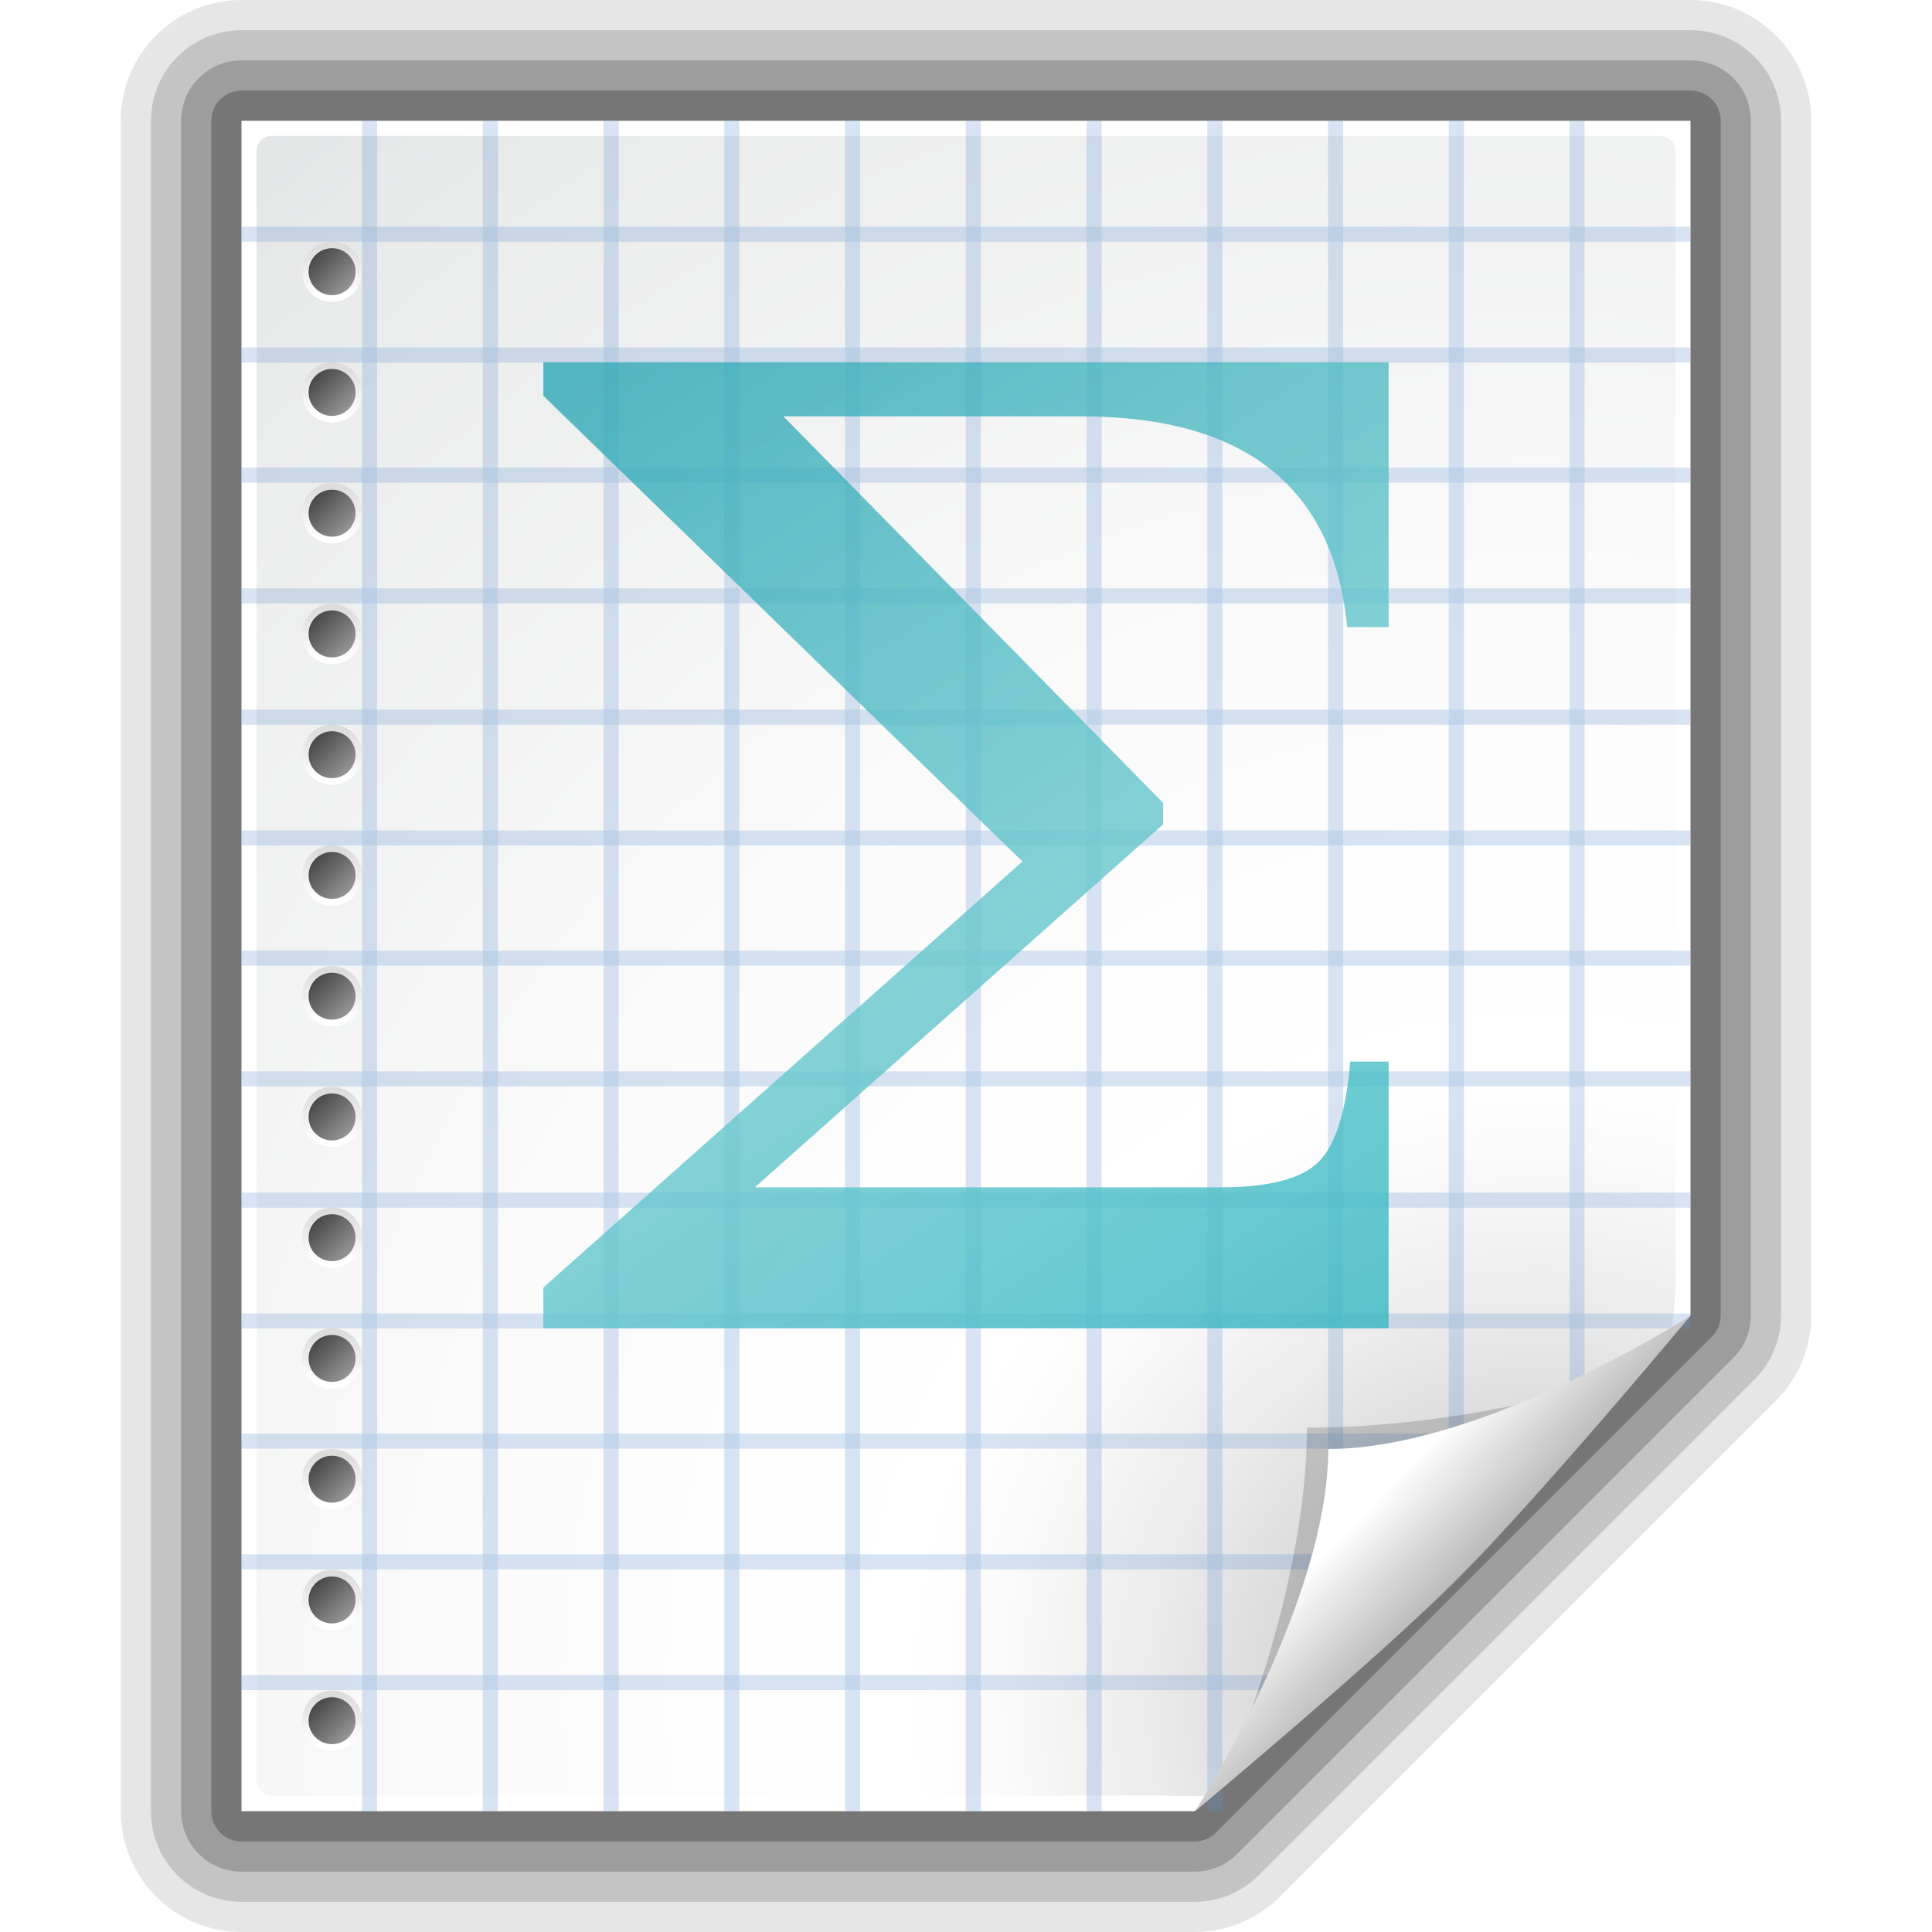 <?xml version="1.0" encoding="UTF-8" standalone="no"?>
<!-- Created with Inkscape (http://www.inkscape.org/) -->
<svg
   xmlns:dc="http://purl.org/dc/elements/1.1/"
   xmlns:cc="http://web.resource.org/cc/"
   xmlns:rdf="http://www.w3.org/1999/02/22-rdf-syntax-ns#"
   xmlns:svg="http://www.w3.org/2000/svg"
   xmlns="http://www.w3.org/2000/svg"
   xmlns:xlink="http://www.w3.org/1999/xlink"
   xmlns:sodipodi="http://sodipodi.sourceforge.net/DTD/sodipodi-0.dtd"
   xmlns:inkscape="http://www.inkscape.org/namespaces/inkscape"
   width="128"
   height="128"
   id="svg2606"
   sodipodi:version="0.32"
   inkscape:version="0.45.1"
   version="1.0"
   sodipodi:docname="application-vnd.oasis.opendocument.formula.svg"
   inkscape:output_extension="org.inkscape.output.svg.inkscape"
   sodipodi:docbase="/home/david/sandbox">
  <defs
     id="defs2608">
    <linearGradient
       id="linearGradient13118"
       gradientUnits="userSpaceOnUse"
       x1="-9.979"
       y1="4.369"
       x2="98.022"
       y2="87.369">
      <stop
         offset="0"
         style="stop-color:#199cac;stop-opacity:1;"
         id="stop13120" />
      <stop
         offset="0.588"
         style="stop-color:#66c7cd;stop-opacity:1;"
         id="stop13126" />
      <stop
         offset="1"
         style="stop-color:#2cb5c0;stop-opacity:1;"
         id="stop13128" />
    </linearGradient>
    <linearGradient
       inkscape:collect="always"
       xlink:href="#linearGradient13118"
       id="linearGradient13130"
       gradientUnits="userSpaceOnUse"
       x1="32.327"
       y1="-0.805"
       x2="91.616"
       y2="82.195"
       gradientTransform="matrix(1.077,0,0,1,8,4)" />
    <linearGradient
       y2="83.5"
       x2="56.839"
       y1="112"
       x1="56.839"
       gradientUnits="userSpaceOnUse"
       id="XMLID_42_">
      <stop
         id="stop80"
         style="stop-color:#555555"
         offset="0" />
      <stop
         id="stop82"
         style="stop-color:#6A6A6A"
         offset="0.309" />
      <stop
         id="stop84"
         style="stop-color:#808080"
         offset="0.731" />
      <stop
         id="stop86"
         style="stop-color:#888888"
         offset="1" />
    </linearGradient>
    <linearGradient
       y2="83.5"
       x2="43.449"
       y1="112"
       x1="43.449"
       gradientUnits="userSpaceOnUse"
       id="XMLID_41_">
      <stop
         id="stop69"
         style="stop-color:#555555"
         offset="0" />
      <stop
         id="stop71"
         style="stop-color:#6A6A6A"
         offset="0.309" />
      <stop
         id="stop73"
         style="stop-color:#808080"
         offset="0.731" />
      <stop
         id="stop75"
         style="stop-color:#888888"
         offset="1" />
    </linearGradient>
    <linearGradient
       y2="83.5"
       x2="29.982"
       y1="112"
       x1="29.982"
       gradientUnits="userSpaceOnUse"
       id="XMLID_40_">
      <stop
         id="stop58"
         style="stop-color:#555555"
         offset="0" />
      <stop
         id="stop60"
         style="stop-color:#6A6A6A"
         offset="0.309" />
      <stop
         id="stop62"
         style="stop-color:#808080"
         offset="0.731" />
      <stop
         id="stop64"
         style="stop-color:#888888"
         offset="1" />
    </linearGradient>
    <linearGradient
       gradientTransform="translate(-143,-64)"
       y2="172.9"
       x2="151.9"
       y1="175.101"
       x1="154.101"
       gradientUnits="userSpaceOnUse"
       id="XMLID_44_">
      <stop
         id="stop4118"
         style="stop-color:#BBBBBB"
         offset="0" />
      <stop
         id="stop101"
         style="stop-color:#616161"
         offset="1" />
    </linearGradient>
    <linearGradient
       gradientTransform="translate(-143,-64)"
       y2="172.444"
       x2="153"
       y1="175.557"
       x1="153"
       gradientUnits="userSpaceOnUse"
       id="XMLID_43_">
      <stop
         id="stop92"
         style="stop-color:#FFFFFF"
         offset="0" />
      <stop
         id="stop94"
         style="stop-color:#DDDDDD"
         offset="1" />
    </linearGradient>
    <linearGradient
       gradientTransform="translate(-143,-64)"
       y2="164.9"
       x2="151.9"
       y1="167.101"
       x1="154.101"
       gradientUnits="userSpaceOnUse"
       id="XMLID_46_">
      <stop
         id="stop115"
         style="stop-color:#BBBBBB"
         offset="0" />
      <stop
         id="stop117"
         style="stop-color:#616161"
         offset="1" />
    </linearGradient>
    <linearGradient
       gradientTransform="translate(-143,-64)"
       y2="164.444"
       x2="153"
       y1="167.557"
       x1="153"
       gradientUnits="userSpaceOnUse"
       id="XMLID_45_">
      <stop
         id="stop108"
         style="stop-color:#FFFFFF"
         offset="0" />
      <stop
         id="stop110"
         style="stop-color:#DDDDDD"
         offset="1" />
    </linearGradient>
    <linearGradient
       gradientTransform="translate(-143,-64)"
       y2="156.9"
       x2="151.9"
       y1="159.101"
       x1="154.101"
       gradientUnits="userSpaceOnUse"
       id="XMLID_48_">
      <stop
         id="stop131"
         style="stop-color:#BBBBBB"
         offset="0" />
      <stop
         id="stop133"
         style="stop-color:#616161"
         offset="1" />
    </linearGradient>
    <linearGradient
       gradientTransform="translate(-143,-64)"
       y2="156.444"
       x2="153"
       y1="159.557"
       x1="153"
       gradientUnits="userSpaceOnUse"
       id="XMLID_47_">
      <stop
         id="stop124"
         style="stop-color:#FFFFFF"
         offset="0" />
      <stop
         id="stop126"
         style="stop-color:#DDDDDD"
         offset="1" />
    </linearGradient>
    <linearGradient
       gradientTransform="translate(-143,-64)"
       y2="148.9"
       x2="151.9"
       y1="151.101"
       x1="154.101"
       gradientUnits="userSpaceOnUse"
       id="XMLID_50_">
      <stop
         id="stop147"
         style="stop-color:#BBBBBB"
         offset="0" />
      <stop
         id="stop149"
         style="stop-color:#616161"
         offset="1" />
    </linearGradient>
    <linearGradient
       gradientTransform="translate(-143,-64)"
       y2="148.444"
       x2="153"
       y1="151.557"
       x1="153"
       gradientUnits="userSpaceOnUse"
       id="XMLID_49_">
      <stop
         id="stop140"
         style="stop-color:#FFFFFF"
         offset="0" />
      <stop
         id="stop142"
         style="stop-color:#DDDDDD"
         offset="1" />
    </linearGradient>
    <linearGradient
       gradientTransform="translate(-143,-64)"
       y2="140.9"
       x2="151.9"
       y1="143.101"
       x1="154.101"
       gradientUnits="userSpaceOnUse"
       id="XMLID_52_">
      <stop
         id="stop163"
         style="stop-color:#BBBBBB"
         offset="0" />
      <stop
         id="stop165"
         style="stop-color:#616161"
         offset="1" />
    </linearGradient>
    <linearGradient
       gradientTransform="translate(-143,-64)"
       y2="140.444"
       x2="153"
       y1="143.557"
       x1="153"
       gradientUnits="userSpaceOnUse"
       id="XMLID_51_">
      <stop
         id="stop156"
         style="stop-color:#FFFFFF"
         offset="0" />
      <stop
         id="stop158"
         style="stop-color:#DDDDDD"
         offset="1" />
    </linearGradient>
    <linearGradient
       gradientTransform="translate(-143,-64)"
       y2="132.9"
       x2="151.9"
       y1="135.101"
       x1="154.101"
       gradientUnits="userSpaceOnUse"
       id="XMLID_54_">
      <stop
         id="stop179"
         style="stop-color:#BBBBBB"
         offset="0" />
      <stop
         id="stop181"
         style="stop-color:#616161"
         offset="1" />
    </linearGradient>
    <linearGradient
       gradientTransform="translate(-143,-64)"
       y2="132.444"
       x2="153"
       y1="135.557"
       x1="153"
       gradientUnits="userSpaceOnUse"
       id="XMLID_53_">
      <stop
         id="stop172"
         style="stop-color:#FFFFFF"
         offset="0" />
      <stop
         id="stop174"
         style="stop-color:#DDDDDD"
         offset="1" />
    </linearGradient>
    <linearGradient
       gradientTransform="translate(-143,-64)"
       y2="124.9"
       x2="151.9"
       y1="127.101"
       x1="154.101"
       gradientUnits="userSpaceOnUse"
       id="XMLID_56_">
      <stop
         id="stop195"
         style="stop-color:#BBBBBB"
         offset="0" />
      <stop
         id="stop197"
         style="stop-color:#616161"
         offset="1" />
    </linearGradient>
    <linearGradient
       gradientTransform="translate(-143,-64)"
       y2="124.444"
       x2="153"
       y1="127.557"
       x1="153"
       gradientUnits="userSpaceOnUse"
       id="XMLID_55_">
      <stop
         id="stop188"
         style="stop-color:#FFFFFF"
         offset="0" />
      <stop
         id="stop190"
         style="stop-color:#DDDDDD"
         offset="1" />
    </linearGradient>
    <linearGradient
       gradientTransform="translate(-143,-64)"
       y2="116.9"
       x2="151.9"
       y1="119.101"
       x1="154.101"
       gradientUnits="userSpaceOnUse"
       id="XMLID_58_">
      <stop
         id="stop211"
         style="stop-color:#BBBBBB"
         offset="0" />
      <stop
         id="stop213"
         style="stop-color:#616161"
         offset="1" />
    </linearGradient>
    <linearGradient
       gradientTransform="translate(-143,-64)"
       y2="116.444"
       x2="153"
       y1="119.557"
       x1="153"
       gradientUnits="userSpaceOnUse"
       id="XMLID_57_">
      <stop
         id="stop204"
         style="stop-color:#FFFFFF"
         offset="0" />
      <stop
         id="stop206"
         style="stop-color:#DDDDDD"
         offset="1" />
    </linearGradient>
    <linearGradient
       gradientTransform="translate(-143,-64)"
       y2="108.9"
       x2="151.9"
       y1="111.101"
       x1="154.101"
       gradientUnits="userSpaceOnUse"
       id="XMLID_60_">
      <stop
         id="stop227"
         style="stop-color:#BBBBBB"
         offset="0" />
      <stop
         id="stop229"
         style="stop-color:#616161"
         offset="1" />
    </linearGradient>
    <linearGradient
       gradientTransform="translate(-143,-64)"
       y2="108.444"
       x2="153"
       y1="111.557"
       x1="153"
       gradientUnits="userSpaceOnUse"
       id="XMLID_59_">
      <stop
         id="stop220"
         style="stop-color:#FFFFFF"
         offset="0" />
      <stop
         id="stop222"
         style="stop-color:#DDDDDD"
         offset="1" />
    </linearGradient>
    <linearGradient
       gradientTransform="translate(-143,-64)"
       y2="100.9"
       x2="151.9"
       y1="103.101"
       x1="154.101"
       gradientUnits="userSpaceOnUse"
       id="XMLID_62_">
      <stop
         id="stop243"
         style="stop-color:#BBBBBB"
         offset="0" />
      <stop
         id="stop245"
         style="stop-color:#616161"
         offset="1" />
    </linearGradient>
    <linearGradient
       gradientTransform="translate(-143,-64)"
       y2="100.444"
       x2="153"
       y1="103.557"
       x1="153"
       gradientUnits="userSpaceOnUse"
       id="XMLID_61_">
      <stop
         id="stop236"
         style="stop-color:#FFFFFF"
         offset="0" />
      <stop
         id="stop238"
         style="stop-color:#DDDDDD"
         offset="1" />
    </linearGradient>
    <linearGradient
       gradientTransform="translate(-143,-64)"
       y2="92.9"
       x2="151.9"
       y1="95.101"
       x1="154.101"
       gradientUnits="userSpaceOnUse"
       id="XMLID_64_">
      <stop
         id="stop259"
         style="stop-color:#BBBBBB"
         offset="0" />
      <stop
         id="stop261"
         style="stop-color:#616161"
         offset="1" />
    </linearGradient>
    <linearGradient
       gradientTransform="translate(-143,-64)"
       y2="92.444"
       x2="153"
       y1="95.557"
       x1="153"
       gradientUnits="userSpaceOnUse"
       id="XMLID_63_">
      <stop
         id="stop252"
         style="stop-color:#FFFFFF"
         offset="0" />
      <stop
         id="stop254"
         style="stop-color:#DDDDDD"
         offset="1" />
    </linearGradient>
    <linearGradient
       gradientTransform="translate(-143,-64)"
       y2="84.9"
       x2="151.9"
       y1="87.101"
       x1="154.101"
       gradientUnits="userSpaceOnUse"
       id="XMLID_66_">
      <stop
         id="stop275"
         style="stop-color:#BBBBBB"
         offset="0" />
      <stop
         id="stop277"
         style="stop-color:#616161"
         offset="1" />
    </linearGradient>
    <linearGradient
       gradientTransform="translate(-143,-64)"
       y2="84.444"
       x2="153"
       y1="87.557"
       x1="153"
       gradientUnits="userSpaceOnUse"
       id="XMLID_65_">
      <stop
         id="stop268"
         style="stop-color:#FFFFFF"
         offset="0" />
      <stop
         id="stop270"
         style="stop-color:#DDDDDD"
         offset="1" />
    </linearGradient>
    <linearGradient
       gradientTransform="translate(-143,-64)"
       y2="76.9"
       x2="151.9"
       y1="79.101"
       x1="154.101"
       gradientUnits="userSpaceOnUse"
       id="XMLID_68_">
      <stop
         id="stop291"
         style="stop-color:#959595;stop-opacity:1;"
         offset="0" />
      <stop
         id="stop293"
         style="stop-color:#484848;stop-opacity:1;"
         offset="1" />
    </linearGradient>
    <linearGradient
       gradientTransform="translate(-143,-64)"
       y2="76.444"
       x2="153"
       y1="79.557"
       x1="153"
       gradientUnits="userSpaceOnUse"
       id="XMLID_67_">
      <stop
         id="stop284"
         style="stop-color:#FFFFFF"
         offset="0" />
      <stop
         id="stop286"
         style="stop-color:#DDDDDD"
         offset="1" />
    </linearGradient>
    <linearGradient
       id="linearGradient10207">
      <stop
         style="stop-color:#a2a2a2;stop-opacity:1;"
         offset="0"
         id="stop10209" />
      <stop
         style="stop-color:#ffffff;stop-opacity:1;"
         offset="1"
         id="stop10211" />
    </linearGradient>
    <linearGradient
       id="XMLID_12_"
       gradientUnits="userSpaceOnUse"
       x1="96"
       y1="104"
       x2="88"
       y2="96">
      <stop
         offset="0"
         style="stop-color:#888A85"
         id="stop83" />
      <stop
         offset="0.007"
         style="stop-color:#8C8E89"
         id="stop85" />
      <stop
         offset="0.067"
         style="stop-color:#ABACA9"
         id="stop87" />
      <stop
         offset="0.135"
         style="stop-color:#C5C6C4"
         id="stop89" />
      <stop
         offset="0.265"
         style="stop-color:#DBDBDA"
         id="stop91" />
      <stop
         offset="0.376"
         style="stop-color:#EBEBEB"
         id="stop93" />
      <stop
         offset="0.487"
         style="stop-color:#F7F7F6"
         id="stop95" />
      <stop
         offset="0.632"
         style="stop-color:#FDFDFD"
         id="stop97" />
      <stop
         offset="1"
         style="stop-color:#FFFFFF"
         id="stop99" />
    </linearGradient>
    <radialGradient
       id="XMLID_8_"
       cx="102"
       cy="112.305"
       r="139.559"
       gradientUnits="userSpaceOnUse">
      <stop
         offset="0"
         style="stop-color:#b7b8b9;stop-opacity:1;"
         id="stop41" />
      <stop
         offset="0.189"
         style="stop-color:#ECECEC"
         id="stop47" />
      <stop
         offset="0.257"
         style="stop-color:#FAFAFA"
         id="stop49" />
      <stop
         offset="0.301"
         style="stop-color:#FFFFFF"
         id="stop51" />
      <stop
         offset="0.531"
         style="stop-color:#FAFAFA"
         id="stop53" />
      <stop
         offset="0.845"
         style="stop-color:#EBECEC"
         id="stop55" />
      <stop
         offset="1"
         style="stop-color:#E1E2E3"
         id="stop57" />
    </radialGradient>
    <filter
       inkscape:collect="always"
       x="-0.192"
       width="1.384"
       y="-0.192"
       height="1.384"
       id="filter6697">
      <feGaussianBlur
         inkscape:collect="always"
         stdDeviation="1.945"
         id="feGaussianBlur6699" />
    </filter>
    <clipPath
       clipPathUnits="userSpaceOnUse"
       id="clipPath7084">
      <path
         style="fill:#000000;fill-opacity:1;fill-rule:evenodd;stroke:none;stroke-width:1px;stroke-linecap:butt;stroke-linejoin:miter;stroke-opacity:1"
         d="M 72,88 L 40,120 L 32,120 L 32,80 L 72,80 L 72,88 z"
         id="path7086" />
    </clipPath>
    <radialGradient
       inkscape:collect="always"
       xlink:href="#XMLID_8_"
       id="radialGradient9437"
       gradientUnits="userSpaceOnUse"
       gradientTransform="matrix(1,0,0,1,2e-6,3.0160848e-3)"
       cx="102"
       cy="112.305"
       r="139.559" />
    <linearGradient
       inkscape:collect="always"
       xlink:href="#linearGradient10207"
       id="linearGradient10213"
       x1="98.617"
       y1="106.414"
       x2="91.229"
       y2="99.255"
       gradientUnits="userSpaceOnUse" />
    <filter
       inkscape:collect="always"
       id="filter2770">
      <feGaussianBlur
         inkscape:collect="always"
         stdDeviation="2.079"
         id="feGaussianBlur2772" />
    </filter>
    <linearGradient
       inkscape:collect="always"
       xlink:href="#XMLID_43_"
       id="linearGradient4357"
       gradientUnits="userSpaceOnUse"
       gradientTransform="translate(-143,-64)"
       x1="153"
       y1="175.557"
       x2="153"
       y2="172.444" />
    <linearGradient
       inkscape:collect="always"
       xlink:href="#XMLID_68_"
       id="linearGradient4359"
       gradientUnits="userSpaceOnUse"
       gradientTransform="translate(-143,-64)"
       x1="154.101"
       y1="175.101"
       x2="151.9"
       y2="172.9" />
    <linearGradient
       inkscape:collect="always"
       xlink:href="#XMLID_45_"
       id="linearGradient4361"
       gradientUnits="userSpaceOnUse"
       gradientTransform="translate(-143,-64)"
       x1="153"
       y1="167.557"
       x2="153"
       y2="164.444" />
    <linearGradient
       inkscape:collect="always"
       xlink:href="#XMLID_68_"
       id="linearGradient4363"
       gradientUnits="userSpaceOnUse"
       gradientTransform="translate(-143,-64)"
       x1="154.101"
       y1="167.101"
       x2="151.9"
       y2="164.9" />
    <linearGradient
       inkscape:collect="always"
       xlink:href="#XMLID_47_"
       id="linearGradient4365"
       gradientUnits="userSpaceOnUse"
       gradientTransform="translate(-143,-64)"
       x1="153"
       y1="159.557"
       x2="153"
       y2="156.444" />
    <linearGradient
       inkscape:collect="always"
       xlink:href="#XMLID_68_"
       id="linearGradient4367"
       gradientUnits="userSpaceOnUse"
       gradientTransform="translate(-143,-64)"
       x1="154.101"
       y1="159.101"
       x2="151.9"
       y2="156.9" />
    <linearGradient
       inkscape:collect="always"
       xlink:href="#XMLID_49_"
       id="linearGradient4369"
       gradientUnits="userSpaceOnUse"
       gradientTransform="translate(-143,-64)"
       x1="153"
       y1="151.557"
       x2="153"
       y2="148.444" />
    <linearGradient
       inkscape:collect="always"
       xlink:href="#XMLID_68_"
       id="linearGradient4371"
       gradientUnits="userSpaceOnUse"
       gradientTransform="translate(-143,-64)"
       x1="154.101"
       y1="151.101"
       x2="151.9"
       y2="148.9" />
    <linearGradient
       inkscape:collect="always"
       xlink:href="#XMLID_51_"
       id="linearGradient4373"
       gradientUnits="userSpaceOnUse"
       gradientTransform="translate(-143,-64)"
       x1="153"
       y1="143.557"
       x2="153"
       y2="140.444" />
    <linearGradient
       inkscape:collect="always"
       xlink:href="#XMLID_68_"
       id="linearGradient4375"
       gradientUnits="userSpaceOnUse"
       gradientTransform="translate(-143,-64)"
       x1="154.101"
       y1="143.101"
       x2="151.9"
       y2="140.9" />
    <linearGradient
       inkscape:collect="always"
       xlink:href="#XMLID_53_"
       id="linearGradient4377"
       gradientUnits="userSpaceOnUse"
       gradientTransform="translate(-143,-64)"
       x1="153"
       y1="135.557"
       x2="153"
       y2="132.444" />
    <linearGradient
       inkscape:collect="always"
       xlink:href="#XMLID_68_"
       id="linearGradient4379"
       gradientUnits="userSpaceOnUse"
       gradientTransform="translate(-143,-64)"
       x1="154.101"
       y1="135.101"
       x2="151.9"
       y2="132.9" />
    <linearGradient
       inkscape:collect="always"
       xlink:href="#XMLID_55_"
       id="linearGradient4381"
       gradientUnits="userSpaceOnUse"
       gradientTransform="translate(-143,-64)"
       x1="153"
       y1="127.557"
       x2="153"
       y2="124.444" />
    <linearGradient
       inkscape:collect="always"
       xlink:href="#XMLID_68_"
       id="linearGradient4383"
       gradientUnits="userSpaceOnUse"
       gradientTransform="translate(-143,-64)"
       x1="154.101"
       y1="127.101"
       x2="151.9"
       y2="124.9" />
    <linearGradient
       inkscape:collect="always"
       xlink:href="#XMLID_57_"
       id="linearGradient4385"
       gradientUnits="userSpaceOnUse"
       gradientTransform="translate(-143,-64)"
       x1="153"
       y1="119.557"
       x2="153"
       y2="116.444" />
    <linearGradient
       inkscape:collect="always"
       xlink:href="#XMLID_68_"
       id="linearGradient4387"
       gradientUnits="userSpaceOnUse"
       gradientTransform="translate(-143,-64)"
       x1="154.101"
       y1="119.101"
       x2="151.9"
       y2="116.9" />
    <linearGradient
       inkscape:collect="always"
       xlink:href="#XMLID_59_"
       id="linearGradient4389"
       gradientUnits="userSpaceOnUse"
       gradientTransform="translate(-143,-64)"
       x1="153"
       y1="111.557"
       x2="153"
       y2="108.444" />
    <linearGradient
       inkscape:collect="always"
       xlink:href="#XMLID_68_"
       id="linearGradient4391"
       gradientUnits="userSpaceOnUse"
       gradientTransform="translate(-143,-64)"
       x1="154.101"
       y1="111.101"
       x2="151.9"
       y2="108.9" />
    <linearGradient
       inkscape:collect="always"
       xlink:href="#XMLID_61_"
       id="linearGradient4393"
       gradientUnits="userSpaceOnUse"
       gradientTransform="translate(-143,-64)"
       x1="153"
       y1="103.557"
       x2="153"
       y2="100.444" />
    <linearGradient
       inkscape:collect="always"
       xlink:href="#XMLID_68_"
       id="linearGradient4395"
       gradientUnits="userSpaceOnUse"
       gradientTransform="translate(-143,-64)"
       x1="154.101"
       y1="103.101"
       x2="151.9"
       y2="100.9" />
    <linearGradient
       inkscape:collect="always"
       xlink:href="#XMLID_63_"
       id="linearGradient4397"
       gradientUnits="userSpaceOnUse"
       gradientTransform="translate(-143,-64)"
       x1="153"
       y1="95.557"
       x2="153"
       y2="92.444" />
    <linearGradient
       inkscape:collect="always"
       xlink:href="#XMLID_68_"
       id="linearGradient4399"
       gradientUnits="userSpaceOnUse"
       gradientTransform="translate(-143,-64)"
       x1="154.101"
       y1="95.101"
       x2="151.9"
       y2="92.9" />
    <linearGradient
       inkscape:collect="always"
       xlink:href="#XMLID_65_"
       id="linearGradient4401"
       gradientUnits="userSpaceOnUse"
       gradientTransform="translate(-143,-64)"
       x1="153"
       y1="87.557"
       x2="153"
       y2="84.444" />
    <linearGradient
       inkscape:collect="always"
       xlink:href="#XMLID_68_"
       id="linearGradient4403"
       gradientUnits="userSpaceOnUse"
       gradientTransform="translate(-143,-64)"
       x1="154.101"
       y1="87.101"
       x2="151.9"
       y2="84.9" />
    <linearGradient
       inkscape:collect="always"
       xlink:href="#XMLID_67_"
       id="linearGradient4405"
       gradientUnits="userSpaceOnUse"
       gradientTransform="translate(-143,-64)"
       x1="153"
       y1="79.557"
       x2="153"
       y2="76.444" />
    <linearGradient
       inkscape:collect="always"
       xlink:href="#XMLID_68_"
       id="linearGradient4407"
       gradientUnits="userSpaceOnUse"
       gradientTransform="translate(-143,-64)"
       x1="154.101"
       y1="79.101"
       x2="151.9"
       y2="76.9" />
    <linearGradient
       inkscape:collect="always"
       xlink:href="#XMLID_67_"
       id="linearGradient12758"
       gradientUnits="userSpaceOnUse"
       gradientTransform="translate(-143,-64)"
       x1="153"
       y1="79.557"
       x2="153"
       y2="76.444" />
    <linearGradient
       inkscape:collect="always"
       xlink:href="#XMLID_68_"
       id="linearGradient12760"
       gradientUnits="userSpaceOnUse"
       gradientTransform="translate(-143,-64)"
       x1="154.101"
       y1="79.101"
       x2="151.9"
       y2="76.9" />
    <linearGradient
       inkscape:collect="always"
       xlink:href="#linearGradient13057"
       id="linearGradient13140"
       x1="52.082"
       y1="110.152"
       x2="21.988"
       y2="78.965"
       gradientUnits="userSpaceOnUse" />
  </defs>
  <sodipodi:namedview
     id="base"
     pagecolor="#ffffff"
     bordercolor="#666666"
     borderopacity="1.0"
     inkscape:pageopacity="0.0"
     inkscape:pageshadow="2"
     inkscape:zoom="2.8284271"
     inkscape:cx="61.518291"
     inkscape:cy="65.760931"
     inkscape:document-units="px"
     inkscape:current-layer="layer1"
     width="128px"
     height="128px"
     gridspacingx="4px"
     gridspacingy="4px"
     gridempspacing="2"
     showgrid="false"
     inkscape:grid-points="true"
     showguides="true"
     inkscape:guide-bbox="true"
     inkscape:window-width="1024"
     inkscape:window-height="697"
     inkscape:window-x="0"
     inkscape:window-y="0" />
  <g
     inkscape:label="Livello 1"
     inkscape:groupmode="layer"
     id="layer1">
    <g
       id="g2751">
      <path
         sodipodi:nodetypes="cccccc"
         id="path3176"
         d="M 16,8 L 16,120 C 16,120 79.146,120 79.146,120 L 112,87.146 L 112,8 L 16,8 z "
         style="opacity:0.1;fill:none;fill-opacity:1;stroke:#000000;stroke-width:16;stroke-linejoin:round;stroke-miterlimit:4;stroke-dasharray:none;stroke-opacity:1" />
      <path
         style="opacity:0.15;fill:none;fill-opacity:1;stroke:#000000;stroke-width:12;stroke-linejoin:round;stroke-miterlimit:4;stroke-dasharray:none;stroke-opacity:1"
         d="M 16,8 L 16,120 C 16,120 79.146,120 79.146,120 L 112,87.146 L 112,8 L 16,8 z "
         id="path3174"
         sodipodi:nodetypes="cccccc" />
      <path
         sodipodi:nodetypes="cccccc"
         id="path3172"
         d="M 16,8 L 16,120 C 16,120 79.146,120 79.146,120 L 112,87.146 L 112,8 L 16,8 z "
         style="opacity:0.2;fill:none;fill-opacity:1;stroke:#000000;stroke-width:8;stroke-linejoin:round;stroke-miterlimit:4;stroke-dasharray:none;stroke-opacity:1" />
      <path
         style="opacity:0.25;fill:none;fill-opacity:1;stroke:#000000;stroke-width:4;stroke-linejoin:round;stroke-miterlimit:4;stroke-dasharray:none;stroke-opacity:1"
         d="M 16,8 L 16,120 C 16,120 79.146,120 79.146,120 L 112,87.146 L 112,8 L 16,8 z "
         id="path2789"
         sodipodi:nodetypes="cccccc" />
    </g>
    <path
       style="fill:#ffffff;fill-opacity:1"
       d="M 16,8 L 16,120 C 16,120 79.146,120 79.146,120 L 112,87.146 L 112,8 L 16,8 z"
       id="path34"
       sodipodi:nodetypes="cccccc" />
    <path
       style="fill:url(#radialGradient9437);fill-opacity:1"
       d="M 18,9 C 17.449,9 17,9.449 17,10 L 17,117.964 C 17,118.515 17.449,118.963 18,118.963 L 77.172,118.963 C 77.435,118.963 79.935,119.081 80.121,118.894 L 110.707,88.094 C 110.894,87.907 111,85.409 111,85.147 L 111,10 C 111,9.449 110.552,9 110,9 L 18,9 z"
       id="path59"
       sodipodi:nodetypes="ccccccccccc" />
    <g
       id="g12762">
      <g
         transform="translate(12,4)"
         id="g89">
        <linearGradient
           gradientTransform="translate(-143,-64)"
           y2="172.444"
           x2="153"
           y1="175.557"
           x1="153"
           gradientUnits="userSpaceOnUse"
           id="linearGradient5868">
          <stop
             id="stop5870"
             style="stop-color:#FFFFFF"
             offset="0" />
          <stop
             id="stop5872"
             style="stop-color:#DDDDDD"
             offset="1" />
        </linearGradient>
        <circle
           id="circle96"
           r="2"
           cy="110"
           cx="10"
           style="fill:url(#linearGradient4357)"
           sodipodi:cx="10"
           sodipodi:cy="110"
           sodipodi:rx="2"
           sodipodi:ry="2" />
        <linearGradient
           gradientTransform="translate(-143,-64)"
           y2="172.9"
           x2="151.9"
           y1="175.101"
           x1="154.101"
           gradientUnits="userSpaceOnUse"
           id="linearGradient5875">
          <stop
             id="stop5877"
             style="stop-color:#BBBBBB"
             offset="0" />
          <stop
             id="stop5879"
             style="stop-color:#616161"
             offset="1" />
        </linearGradient>
        <circle
           id="circle103"
           r="1.556"
           cy="110"
           cx="10"
           style="fill:url(#linearGradient4359)"
           sodipodi:cx="10"
           sodipodi:cy="110"
           sodipodi:rx="1.556"
           sodipodi:ry="1.556" />
      </g>
      <g
         transform="translate(12,4)"
         id="g105">
        <linearGradient
           gradientTransform="translate(-143,-64)"
           y2="164.444"
           x2="153"
           y1="167.557"
           x1="153"
           gradientUnits="userSpaceOnUse"
           id="linearGradient5883">
          <stop
             id="stop5885"
             style="stop-color:#FFFFFF"
             offset="0" />
          <stop
             id="stop5887"
             style="stop-color:#DDDDDD"
             offset="1" />
        </linearGradient>
        <circle
           id="circle112"
           r="2"
           cy="102"
           cx="10"
           style="fill:url(#linearGradient4361)"
           sodipodi:cx="10"
           sodipodi:cy="102"
           sodipodi:rx="2"
           sodipodi:ry="2" />
        <linearGradient
           gradientTransform="translate(-143,-64)"
           y2="164.9"
           x2="151.9"
           y1="167.101"
           x1="154.101"
           gradientUnits="userSpaceOnUse"
           id="linearGradient5890">
          <stop
             id="stop5892"
             style="stop-color:#BBBBBB"
             offset="0" />
          <stop
             id="stop5894"
             style="stop-color:#616161"
             offset="1" />
        </linearGradient>
        <circle
           id="circle119"
           r="1.556"
           cy="102"
           cx="10"
           style="fill:url(#linearGradient4363)"
           sodipodi:cx="10"
           sodipodi:cy="102"
           sodipodi:rx="1.556"
           sodipodi:ry="1.556" />
      </g>
      <g
         transform="translate(12,4)"
         id="g121">
        <linearGradient
           gradientTransform="translate(-143,-64)"
           y2="156.444"
           x2="153"
           y1="159.557"
           x1="153"
           gradientUnits="userSpaceOnUse"
           id="linearGradient5898">
          <stop
             id="stop5900"
             style="stop-color:#FFFFFF"
             offset="0" />
          <stop
             id="stop5902"
             style="stop-color:#DDDDDD"
             offset="1" />
        </linearGradient>
        <circle
           id="circle128"
           r="2"
           cy="94"
           cx="10"
           style="fill:url(#linearGradient4365)"
           sodipodi:cx="10"
           sodipodi:cy="94"
           sodipodi:rx="2"
           sodipodi:ry="2" />
        <linearGradient
           gradientTransform="translate(-143,-64)"
           y2="156.9"
           x2="151.9"
           y1="159.101"
           x1="154.101"
           gradientUnits="userSpaceOnUse"
           id="linearGradient5905">
          <stop
             id="stop5907"
             style="stop-color:#BBBBBB"
             offset="0" />
          <stop
             id="stop5909"
             style="stop-color:#616161"
             offset="1" />
        </linearGradient>
        <circle
           id="circle135"
           r="1.556"
           cy="94"
           cx="10"
           style="fill:url(#linearGradient4367)"
           sodipodi:cx="10"
           sodipodi:cy="94"
           sodipodi:rx="1.556"
           sodipodi:ry="1.556" />
      </g>
      <g
         transform="translate(12,4)"
         id="g137">
        <linearGradient
           gradientTransform="translate(-143,-64)"
           y2="148.444"
           x2="153"
           y1="151.557"
           x1="153"
           gradientUnits="userSpaceOnUse"
           id="linearGradient5913">
          <stop
             id="stop5915"
             style="stop-color:#FFFFFF"
             offset="0" />
          <stop
             id="stop5917"
             style="stop-color:#DDDDDD"
             offset="1" />
        </linearGradient>
        <circle
           id="circle144"
           r="2"
           cy="86"
           cx="10"
           style="fill:url(#linearGradient4369)"
           sodipodi:cx="10"
           sodipodi:cy="86"
           sodipodi:rx="2"
           sodipodi:ry="2" />
        <linearGradient
           gradientTransform="translate(-143,-64)"
           y2="148.9"
           x2="151.9"
           y1="151.101"
           x1="154.101"
           gradientUnits="userSpaceOnUse"
           id="linearGradient5920">
          <stop
             id="stop5922"
             style="stop-color:#BBBBBB"
             offset="0" />
          <stop
             id="stop5924"
             style="stop-color:#616161"
             offset="1" />
        </linearGradient>
        <circle
           id="circle151"
           r="1.556"
           cy="86"
           cx="10"
           style="fill:url(#linearGradient4371)"
           sodipodi:cx="10"
           sodipodi:cy="86"
           sodipodi:rx="1.556"
           sodipodi:ry="1.556" />
      </g>
      <g
         transform="translate(12,4)"
         id="g153">
        <linearGradient
           gradientTransform="translate(-143,-64)"
           y2="140.444"
           x2="153"
           y1="143.557"
           x1="153"
           gradientUnits="userSpaceOnUse"
           id="linearGradient5928">
          <stop
             id="stop5930"
             style="stop-color:#FFFFFF"
             offset="0" />
          <stop
             id="stop5932"
             style="stop-color:#DDDDDD"
             offset="1" />
        </linearGradient>
        <circle
           id="circle160"
           r="2"
           cy="78"
           cx="10"
           style="fill:url(#linearGradient4373)"
           sodipodi:cx="10"
           sodipodi:cy="78"
           sodipodi:rx="2"
           sodipodi:ry="2" />
        <linearGradient
           gradientTransform="translate(-143,-64)"
           y2="140.9"
           x2="151.9"
           y1="143.101"
           x1="154.101"
           gradientUnits="userSpaceOnUse"
           id="linearGradient5935">
          <stop
             id="stop5937"
             style="stop-color:#BBBBBB"
             offset="0" />
          <stop
             id="stop5939"
             style="stop-color:#616161"
             offset="1" />
        </linearGradient>
        <circle
           id="circle167"
           r="1.556"
           cy="78"
           cx="10"
           style="fill:url(#linearGradient4375)"
           sodipodi:cx="10"
           sodipodi:cy="78"
           sodipodi:rx="1.556"
           sodipodi:ry="1.556" />
      </g>
      <g
         transform="translate(12,4)"
         id="g169">
        <linearGradient
           gradientTransform="translate(-143,-64)"
           y2="132.444"
           x2="153"
           y1="135.557"
           x1="153"
           gradientUnits="userSpaceOnUse"
           id="linearGradient5943">
          <stop
             id="stop5945"
             style="stop-color:#FFFFFF"
             offset="0" />
          <stop
             id="stop5947"
             style="stop-color:#DDDDDD"
             offset="1" />
        </linearGradient>
        <circle
           id="circle176"
           r="2"
           cy="70"
           cx="10"
           style="fill:url(#linearGradient4377)"
           sodipodi:cx="10"
           sodipodi:cy="70"
           sodipodi:rx="2"
           sodipodi:ry="2" />
        <linearGradient
           gradientTransform="translate(-143,-64)"
           y2="132.9"
           x2="151.9"
           y1="135.101"
           x1="154.101"
           gradientUnits="userSpaceOnUse"
           id="linearGradient5950">
          <stop
             id="stop5952"
             style="stop-color:#BBBBBB"
             offset="0" />
          <stop
             id="stop5954"
             style="stop-color:#616161"
             offset="1" />
        </linearGradient>
        <circle
           id="circle183"
           r="1.556"
           cy="70"
           cx="10"
           style="fill:url(#linearGradient4379)"
           sodipodi:cx="10"
           sodipodi:cy="70"
           sodipodi:rx="1.556"
           sodipodi:ry="1.556" />
      </g>
      <g
         transform="translate(12,4)"
         id="g185">
        <linearGradient
           gradientTransform="translate(-143,-64)"
           y2="124.444"
           x2="153"
           y1="127.557"
           x1="153"
           gradientUnits="userSpaceOnUse"
           id="linearGradient5958">
          <stop
             id="stop5960"
             style="stop-color:#FFFFFF"
             offset="0" />
          <stop
             id="stop5962"
             style="stop-color:#DDDDDD"
             offset="1" />
        </linearGradient>
        <circle
           id="circle192"
           r="2"
           cy="62"
           cx="10"
           style="fill:url(#linearGradient4381)"
           sodipodi:cx="10"
           sodipodi:cy="62"
           sodipodi:rx="2"
           sodipodi:ry="2" />
        <linearGradient
           gradientTransform="translate(-143,-64)"
           y2="124.9"
           x2="151.9"
           y1="127.101"
           x1="154.101"
           gradientUnits="userSpaceOnUse"
           id="linearGradient5965">
          <stop
             id="stop5967"
             style="stop-color:#BBBBBB"
             offset="0" />
          <stop
             id="stop5969"
             style="stop-color:#616161"
             offset="1" />
        </linearGradient>
        <circle
           id="circle199"
           r="1.556"
           cy="62"
           cx="10"
           style="fill:url(#linearGradient4383)"
           sodipodi:cx="10"
           sodipodi:cy="62"
           sodipodi:rx="1.556"
           sodipodi:ry="1.556" />
      </g>
      <g
         transform="translate(12,4)"
         id="g201">
        <linearGradient
           gradientTransform="translate(-143,-64)"
           y2="116.444"
           x2="153"
           y1="119.557"
           x1="153"
           gradientUnits="userSpaceOnUse"
           id="linearGradient5973">
          <stop
             id="stop5975"
             style="stop-color:#FFFFFF"
             offset="0" />
          <stop
             id="stop5977"
             style="stop-color:#DDDDDD"
             offset="1" />
        </linearGradient>
        <circle
           id="circle208"
           r="2"
           cy="54"
           cx="10"
           style="fill:url(#linearGradient4385)"
           sodipodi:cx="10"
           sodipodi:cy="54"
           sodipodi:rx="2"
           sodipodi:ry="2" />
        <linearGradient
           gradientTransform="translate(-143,-64)"
           y2="116.9"
           x2="151.9"
           y1="119.101"
           x1="154.101"
           gradientUnits="userSpaceOnUse"
           id="linearGradient5980">
          <stop
             id="stop5982"
             style="stop-color:#BBBBBB"
             offset="0" />
          <stop
             id="stop5984"
             style="stop-color:#616161"
             offset="1" />
        </linearGradient>
        <circle
           id="circle215"
           r="1.556"
           cy="54"
           cx="10"
           style="fill:url(#linearGradient4387)"
           sodipodi:cx="10"
           sodipodi:cy="54"
           sodipodi:rx="1.556"
           sodipodi:ry="1.556" />
      </g>
      <g
         transform="translate(12,4)"
         id="g217">
        <linearGradient
           gradientTransform="translate(-143,-64)"
           y2="108.444"
           x2="153"
           y1="111.557"
           x1="153"
           gradientUnits="userSpaceOnUse"
           id="linearGradient5988">
          <stop
             id="stop5990"
             style="stop-color:#FFFFFF"
             offset="0" />
          <stop
             id="stop5992"
             style="stop-color:#DDDDDD"
             offset="1" />
        </linearGradient>
        <circle
           id="circle224"
           r="2"
           cy="46"
           cx="10"
           style="fill:url(#linearGradient4389)"
           sodipodi:cx="10"
           sodipodi:cy="46"
           sodipodi:rx="2"
           sodipodi:ry="2" />
        <linearGradient
           gradientTransform="translate(-143,-64)"
           y2="108.9"
           x2="151.9"
           y1="111.101"
           x1="154.101"
           gradientUnits="userSpaceOnUse"
           id="linearGradient5995">
          <stop
             id="stop5997"
             style="stop-color:#BBBBBB"
             offset="0" />
          <stop
             id="stop5999"
             style="stop-color:#616161"
             offset="1" />
        </linearGradient>
        <circle
           id="circle231"
           r="1.556"
           cy="46"
           cx="10"
           style="fill:url(#linearGradient4391)"
           sodipodi:cx="10"
           sodipodi:cy="46"
           sodipodi:rx="1.556"
           sodipodi:ry="1.556" />
      </g>
      <g
         transform="translate(12,4)"
         id="g233">
        <linearGradient
           gradientTransform="translate(-143,-64)"
           y2="100.444"
           x2="153"
           y1="103.557"
           x1="153"
           gradientUnits="userSpaceOnUse"
           id="linearGradient6003">
          <stop
             id="stop6005"
             style="stop-color:#FFFFFF"
             offset="0" />
          <stop
             id="stop6007"
             style="stop-color:#DDDDDD"
             offset="1" />
        </linearGradient>
        <circle
           id="circle240"
           r="2"
           cy="38"
           cx="10"
           style="fill:url(#linearGradient4393)"
           sodipodi:cx="10"
           sodipodi:cy="38"
           sodipodi:rx="2"
           sodipodi:ry="2" />
        <linearGradient
           gradientTransform="translate(-143,-64)"
           y2="100.9"
           x2="151.9"
           y1="103.101"
           x1="154.101"
           gradientUnits="userSpaceOnUse"
           id="linearGradient6010">
          <stop
             id="stop6012"
             style="stop-color:#BBBBBB"
             offset="0" />
          <stop
             id="stop6014"
             style="stop-color:#616161"
             offset="1" />
        </linearGradient>
        <circle
           id="circle247"
           r="1.556"
           cy="38"
           cx="10"
           style="fill:url(#linearGradient4395)"
           sodipodi:cx="10"
           sodipodi:cy="38"
           sodipodi:rx="1.556"
           sodipodi:ry="1.556" />
      </g>
      <g
         transform="translate(12,4)"
         id="g249">
        <linearGradient
           gradientTransform="translate(-143,-64)"
           y2="92.444"
           x2="153"
           y1="95.557"
           x1="153"
           gradientUnits="userSpaceOnUse"
           id="linearGradient6018">
          <stop
             id="stop6020"
             style="stop-color:#FFFFFF"
             offset="0" />
          <stop
             id="stop6022"
             style="stop-color:#DDDDDD"
             offset="1" />
        </linearGradient>
        <circle
           id="circle256"
           r="2"
           cy="30"
           cx="10"
           style="fill:url(#linearGradient4397)"
           sodipodi:cx="10"
           sodipodi:cy="30"
           sodipodi:rx="2"
           sodipodi:ry="2" />
        <linearGradient
           gradientTransform="translate(-143,-64)"
           y2="92.9"
           x2="151.9"
           y1="95.101"
           x1="154.101"
           gradientUnits="userSpaceOnUse"
           id="linearGradient6025">
          <stop
             id="stop6027"
             style="stop-color:#BBBBBB"
             offset="0" />
          <stop
             id="stop6029"
             style="stop-color:#616161"
             offset="1" />
        </linearGradient>
        <circle
           id="circle263"
           r="1.556"
           cy="30"
           cx="10"
           style="fill:url(#linearGradient4399)"
           sodipodi:cx="10"
           sodipodi:cy="30"
           sodipodi:rx="1.556"
           sodipodi:ry="1.556" />
      </g>
      <g
         transform="translate(12,4)"
         id="g265">
        <linearGradient
           gradientTransform="translate(-143,-64)"
           y2="84.444"
           x2="153"
           y1="87.557"
           x1="153"
           gradientUnits="userSpaceOnUse"
           id="linearGradient6033">
          <stop
             id="stop6035"
             style="stop-color:#FFFFFF"
             offset="0" />
          <stop
             id="stop6037"
             style="stop-color:#DDDDDD"
             offset="1" />
        </linearGradient>
        <circle
           id="circle272"
           r="2"
           cy="22"
           cx="10"
           style="fill:url(#linearGradient4401)"
           sodipodi:cx="10"
           sodipodi:cy="22"
           sodipodi:rx="2"
           sodipodi:ry="2" />
        <linearGradient
           gradientTransform="translate(-143,-64)"
           y2="84.9"
           x2="151.9"
           y1="87.101"
           x1="154.101"
           gradientUnits="userSpaceOnUse"
           id="linearGradient6040">
          <stop
             id="stop6042"
             style="stop-color:#BBBBBB"
             offset="0" />
          <stop
             id="stop6044"
             style="stop-color:#616161"
             offset="1" />
        </linearGradient>
        <circle
           id="circle279"
           r="1.556"
           cy="22"
           cx="10"
           style="fill:url(#linearGradient4403)"
           sodipodi:cx="10"
           sodipodi:cy="22"
           sodipodi:rx="1.556"
           sodipodi:ry="1.556" />
      </g>
      <g
         transform="translate(12,4)"
         id="g281">
        <linearGradient
           gradientTransform="translate(-143,-64)"
           y2="76.444"
           x2="153"
           y1="79.557"
           x1="153"
           gradientUnits="userSpaceOnUse"
           id="linearGradient6048">
          <stop
             id="stop6050"
             style="stop-color:#FFFFFF"
             offset="0" />
          <stop
             id="stop6052"
             style="stop-color:#DDDDDD"
             offset="1" />
        </linearGradient>
        <circle
           id="circle288"
           r="2"
           cy="14"
           cx="10"
           style="fill:url(#linearGradient4405)"
           sodipodi:cx="10"
           sodipodi:cy="14"
           sodipodi:rx="2"
           sodipodi:ry="2" />
        <linearGradient
           gradientTransform="translate(-143,-64)"
           y2="76.9"
           x2="151.9"
           y1="79.101"
           x1="154.101"
           gradientUnits="userSpaceOnUse"
           id="linearGradient6055">
          <stop
             id="stop6057"
             style="stop-color:#BBBBBB"
             offset="0" />
          <stop
             id="stop6059"
             style="stop-color:#616161"
             offset="1" />
        </linearGradient>
        <circle
           id="circle295"
           r="1.556"
           cy="14"
           cx="10"
           style="fill:url(#linearGradient4407)"
           sodipodi:cx="10"
           sodipodi:cy="14"
           sodipodi:rx="1.556"
           sodipodi:ry="1.556" />
      </g>
    </g>
    <g
       id="g13142"
       style="opacity:0.5">
      <g
         id="g9479"
         style="opacity:0.5;fill:#6193cf"
         transform="matrix(1.295,0,0,1.883,-25.46,-75.175)">
        <linearGradient
           id="linearGradient11448"
           gradientUnits="userSpaceOnUse"
           x1="17.932"
           y1="99.125"
           x2="172.03"
           y2="99.125">
          <stop
             offset="0.101"
             style="stop-color:#2C72C7"
             id="stop11450" />
          <stop
             offset="0.27"
             style="stop-color:#417FCA"
             id="stop11452" />
          <stop
             offset="0.496"
             style="stop-color:#598ECE"
             id="stop11454" />
          <stop
             offset="0.639"
             style="stop-color:#6193CF"
             id="stop11456" />
          <stop
             offset="0.79"
             style="stop-color:#84ABDA"
             id="stop11458" />
          <stop
             offset="0.919"
             style="stop-color:#9BBAE1"
             id="stop11460" />
          <stop
             offset="1"
             style="stop-color:#A4C0E4"
             id="stop11462" />
        </linearGradient>
        <rect
           x="32.005"
           y="98.859"
           width="54.532"
           height="0.531"
           id="rect9496"
           style="fill:#6193cf" />
      </g>
      <g
         id="g9498"
         style="opacity:0.5;fill:#6193cf"
         transform="matrix(1.096,0,0,1.883,-19.083,-60.576)">
        <linearGradient
           id="linearGradient11466"
           gradientUnits="userSpaceOnUse"
           x1="14.935"
           y1="87.125"
           x2="169.56"
           y2="87.125">
          <stop
             offset="0.101"
             style="stop-color:#2C72C7"
             id="stop11468" />
          <stop
             offset="0.347"
             style="stop-color:#417FCA"
             id="stop11470" />
          <stop
             offset="0.679"
             style="stop-color:#598ECE"
             id="stop11472" />
          <stop
             offset="0.888"
             style="stop-color:#6193CF"
             id="stop11474" />
        </linearGradient>
        <rect
           x="32.005"
           y="86.859"
           width="70.532"
           height="0.531"
           id="rect9509"
           style="fill:#6193cf" />
      </g>
      <g
         id="g9537"
         style="opacity:0.5;fill:#6193cf"
         transform="matrix(1.361,0,0,1.88,-27.561,-16.6)">
        <linearGradient
           id="linearGradient11502"
           gradientUnits="userSpaceOnUse"
           x1="-41.346"
           y1="51.125"
           x2="113.275"
           y2="51.125">
          <stop
             offset="0.101"
             style="stop-color:#2C72C7"
             id="stop11504" />
          <stop
             offset="0.347"
             style="stop-color:#417FCA"
             id="stop11506" />
          <stop
             offset="0.679"
             style="stop-color:#598ECE"
             id="stop11508" />
          <stop
             offset="0.888"
             style="stop-color:#6193CF"
             id="stop11510" />
        </linearGradient>
        <rect
           x="32.005"
           y="50.859"
           width="70.532"
           height="0.532"
           id="rect9548"
           style="fill:#6193cf" />
      </g>
      <g
         id="g9550"
         style="opacity:0.5;fill:#6193cf"
         transform="matrix(1.361,0,0,1.88,-27.561,-31.156)">
        <linearGradient
           id="linearGradient11514"
           gradientUnits="userSpaceOnUse"
           x1="-22.585"
           y1="63.125"
           x2="132.036"
           y2="63.125">
          <stop
             offset="0.101"
             style="stop-color:#2C72C7"
             id="stop11516" />
          <stop
             offset="0.347"
             style="stop-color:#417FCA"
             id="stop11518" />
          <stop
             offset="0.679"
             style="stop-color:#598ECE"
             id="stop11520" />
          <stop
             offset="0.888"
             style="stop-color:#6193CF"
             id="stop11522" />
        </linearGradient>
        <rect
           x="32.005"
           y="62.859"
           width="70.532"
           height="0.532"
           id="rect9561"
           style="fill:#6193cf" />
      </g>
      <g
         transform="matrix(1.165,0,0,1.883,-21.301,-68.576)"
         style="opacity:0.5;fill:#6193cf"
         id="g5715">
        <linearGradient
           y2="87.125"
           x2="169.56"
           y1="87.125"
           x1="14.935"
           gradientUnits="userSpaceOnUse"
           id="linearGradient5717">
          <stop
             id="stop5719"
             style="stop-color:#2C72C7"
             offset="0.101" />
          <stop
             id="stop5721"
             style="stop-color:#417FCA"
             offset="0.347" />
          <stop
             id="stop5723"
             style="stop-color:#598ECE"
             offset="0.679" />
          <stop
             id="stop5725"
             style="stop-color:#6193CF"
             offset="0.888" />
        </linearGradient>
        <rect
           style="fill:#6193cf"
           id="rect5727"
           height="0.531"
           width="70.532"
           y="86.859"
           x="32.005" />
      </g>
      <g
         id="g12353"
         style="opacity:0.5;fill:#6193cf"
         transform="matrix(0,1.588,-1.88,0,98.043,-42.822)">
        <linearGradient
           id="linearGradient12355"
           gradientUnits="userSpaceOnUse"
           x1="-60.111"
           y1="39.125"
           x2="94.514"
           y2="39.125">
          <stop
             offset="0.101"
             style="stop-color:#2C72C7"
             id="stop12357" />
          <stop
             offset="0.347"
             style="stop-color:#417FCA"
             id="stop12359" />
          <stop
             offset="0.679"
             style="stop-color:#598ECE"
             id="stop12361" />
          <stop
             offset="0.888"
             style="stop-color:#6193CF"
             id="stop12363" />
        </linearGradient>
        <rect
           x="32.005"
           y="38.859"
           width="70.532"
           height="0.532"
           id="rect12365"
           style="fill:#6193cf" />
      </g>
      <g
         transform="matrix(1.361,0,0,1.883,-27.561,-92.576)"
         style="opacity:0.5;fill:#6193cf"
         id="g12367">
        <linearGradient
           y2="87.125"
           x2="169.56"
           y1="87.125"
           x1="14.935"
           gradientUnits="userSpaceOnUse"
           id="linearGradient12369">
          <stop
             id="stop12371"
             style="stop-color:#2C72C7"
             offset="0.101" />
          <stop
             id="stop12373"
             style="stop-color:#417FCA"
             offset="0.347" />
          <stop
             id="stop12375"
             style="stop-color:#598ECE"
             offset="0.679" />
          <stop
             id="stop12377"
             style="stop-color:#6193CF"
             offset="0.888" />
        </linearGradient>
        <rect
           style="fill:#6193cf"
           id="rect12379"
           height="0.531"
           width="70.532"
           y="86.859"
           x="32.005" />
      </g>
      <g
         transform="matrix(1.361,0,0,1.88,-27.561,-48.6)"
         style="opacity:0.5;fill:#6193cf"
         id="g12381">
        <linearGradient
           y2="51.125"
           x2="113.275"
           y1="51.125"
           x1="-41.346"
           gradientUnits="userSpaceOnUse"
           id="linearGradient12383">
          <stop
             id="stop12385"
             style="stop-color:#2C72C7"
             offset="0.101" />
          <stop
             id="stop12387"
             style="stop-color:#417FCA"
             offset="0.347" />
          <stop
             id="stop12389"
             style="stop-color:#598ECE"
             offset="0.679" />
          <stop
             id="stop12391"
             style="stop-color:#6193CF"
             offset="0.888" />
        </linearGradient>
        <rect
           style="fill:#6193cf"
           id="rect12393"
           height="0.532"
           width="70.532"
           y="50.859"
           x="32.005" />
      </g>
      <g
         transform="matrix(1.361,0,0,1.88,-27.561,-63.156)"
         style="opacity:0.5;fill:#6193cf"
         id="g12395">
        <linearGradient
           y2="63.125"
           x2="132.036"
           y1="63.125"
           x1="-22.585"
           gradientUnits="userSpaceOnUse"
           id="linearGradient12397">
          <stop
             id="stop12399"
             style="stop-color:#2C72C7"
             offset="0.101" />
          <stop
             id="stop12401"
             style="stop-color:#417FCA"
             offset="0.347" />
          <stop
             id="stop12403"
             style="stop-color:#598ECE"
             offset="0.679" />
          <stop
             id="stop12405"
             style="stop-color:#6193CF"
             offset="0.888" />
        </linearGradient>
        <rect
           style="fill:#6193cf"
           id="rect12407"
           height="0.532"
           width="70.532"
           y="62.859"
           x="32.005" />
      </g>
      <g
         id="g12409"
         style="opacity:0.5;fill:#6193cf"
         transform="matrix(1.361,0,0,1.883,-27.561,-100.576)">
        <linearGradient
           id="linearGradient12411"
           gradientUnits="userSpaceOnUse"
           x1="14.935"
           y1="87.125"
           x2="169.56"
           y2="87.125">
          <stop
             offset="0.101"
             style="stop-color:#2C72C7"
             id="stop12413" />
          <stop
             offset="0.347"
             style="stop-color:#417FCA"
             id="stop12415" />
          <stop
             offset="0.679"
             style="stop-color:#598ECE"
             id="stop12417" />
          <stop
             offset="0.888"
             style="stop-color:#6193CF"
             id="stop12419" />
        </linearGradient>
        <rect
           x="32.005"
           y="86.859"
           width="70.532"
           height="0.531"
           id="rect12421"
           style="fill:#6193cf" />
      </g>
      <g
         id="g12423"
         style="opacity:0.5;fill:#6193cf"
         transform="matrix(1.361,0,0,1.883,-27.561,-124.576)">
        <linearGradient
           id="linearGradient12425"
           gradientUnits="userSpaceOnUse"
           x1="14.935"
           y1="87.125"
           x2="169.56"
           y2="87.125">
          <stop
             offset="0.101"
             style="stop-color:#2C72C7"
             id="stop12427" />
          <stop
             offset="0.347"
             style="stop-color:#417FCA"
             id="stop12429" />
          <stop
             offset="0.679"
             style="stop-color:#598ECE"
             id="stop12431" />
          <stop
             offset="0.888"
             style="stop-color:#6193CF"
             id="stop12433" />
        </linearGradient>
        <rect
           x="32.005"
           y="86.859"
           width="70.532"
           height="0.531"
           id="rect12435"
           style="fill:#6193cf" />
      </g>
      <g
         id="g12437"
         style="opacity:0.5;fill:#6193cf"
         transform="matrix(1.361,0,0,1.88,-27.561,-80.6)">
        <linearGradient
           id="linearGradient12439"
           gradientUnits="userSpaceOnUse"
           x1="-41.346"
           y1="51.125"
           x2="113.275"
           y2="51.125">
          <stop
             offset="0.101"
             style="stop-color:#2C72C7"
             id="stop12441" />
          <stop
             offset="0.347"
             style="stop-color:#417FCA"
             id="stop12443" />
          <stop
             offset="0.679"
             style="stop-color:#598ECE"
             id="stop12445" />
          <stop
             offset="0.888"
             style="stop-color:#6193CF"
             id="stop12447" />
        </linearGradient>
        <rect
           x="32.005"
           y="50.859"
           width="70.532"
           height="0.532"
           id="rect12449"
           style="fill:#6193cf" />
      </g>
      <g
         id="g12451"
         style="opacity:0.5;fill:#6193cf"
         transform="matrix(1.361,0,0,1.88,-27.561,-95.156)">
        <linearGradient
           id="linearGradient12453"
           gradientUnits="userSpaceOnUse"
           x1="-22.585"
           y1="63.125"
           x2="132.036"
           y2="63.125">
          <stop
             offset="0.101"
             style="stop-color:#2C72C7"
             id="stop12455" />
          <stop
             offset="0.347"
             style="stop-color:#417FCA"
             id="stop12457" />
          <stop
             offset="0.679"
             style="stop-color:#598ECE"
             id="stop12459" />
          <stop
             offset="0.888"
             style="stop-color:#6193CF"
             id="stop12461" />
        </linearGradient>
        <rect
           x="32.005"
           y="62.859"
           width="70.532"
           height="0.532"
           id="rect12463"
           style="fill:#6193cf" />
      </g>
      <g
         transform="matrix(1.361,0,0,1.883,-27.561,-132.576)"
         style="opacity:0.5;fill:#6193cf"
         id="g12465">
        <linearGradient
           y2="87.125"
           x2="169.56"
           y1="87.125"
           x1="14.935"
           gradientUnits="userSpaceOnUse"
           id="linearGradient12467">
          <stop
             id="stop12469"
             style="stop-color:#2C72C7"
             offset="0.101" />
          <stop
             id="stop12471"
             style="stop-color:#417FCA"
             offset="0.347" />
          <stop
             id="stop12473"
             style="stop-color:#598ECE"
             offset="0.679" />
          <stop
             id="stop12475"
             style="stop-color:#6193CF"
             offset="0.888" />
        </linearGradient>
        <rect
           style="fill:#6193cf"
           id="rect12477"
           height="0.531"
           width="70.532"
           y="86.859"
           x="32.005" />
      </g>
      <g
         transform="matrix(0,1.588,-1.88,0,106.043,-42.822)"
         style="opacity:0.5;fill:#6193cf"
         id="g12479">
        <linearGradient
           y2="39.125"
           x2="94.514"
           y1="39.125"
           x1="-60.111"
           gradientUnits="userSpaceOnUse"
           id="linearGradient12481">
          <stop
             id="stop12483"
             style="stop-color:#2C72C7"
             offset="0.101" />
          <stop
             id="stop12485"
             style="stop-color:#417FCA"
             offset="0.347" />
          <stop
             id="stop12487"
             style="stop-color:#598ECE"
             offset="0.679" />
          <stop
             id="stop12489"
             style="stop-color:#6193CF"
             offset="0.888" />
        </linearGradient>
        <rect
           style="fill:#6193cf"
           id="rect12491"
           height="0.532"
           width="70.532"
           y="38.859"
           x="32.005" />
      </g>
      <g
         id="g12493"
         style="opacity:0.5;fill:#6193cf"
         transform="matrix(0,1.588,-1.88,0,114.043,-42.822)">
        <linearGradient
           id="linearGradient12495"
           gradientUnits="userSpaceOnUse"
           x1="-60.111"
           y1="39.125"
           x2="94.514"
           y2="39.125">
          <stop
             offset="0.101"
             style="stop-color:#2C72C7"
             id="stop12497" />
          <stop
             offset="0.347"
             style="stop-color:#417FCA"
             id="stop12499" />
          <stop
             offset="0.679"
             style="stop-color:#598ECE"
             id="stop12501" />
          <stop
             offset="0.888"
             style="stop-color:#6193CF"
             id="stop12503" />
        </linearGradient>
        <rect
           x="32.005"
           y="38.859"
           width="70.532"
           height="0.532"
           id="rect12505"
           style="fill:#6193cf" />
      </g>
      <g
         transform="matrix(0,1.588,-1.88,0,122.043,-42.822)"
         style="opacity:0.5;fill:#6193cf"
         id="g12507">
        <linearGradient
           y2="39.125"
           x2="94.514"
           y1="39.125"
           x1="-60.111"
           gradientUnits="userSpaceOnUse"
           id="linearGradient12509">
          <stop
             id="stop12511"
             style="stop-color:#2C72C7"
             offset="0.101" />
          <stop
             id="stop12513"
             style="stop-color:#417FCA"
             offset="0.347" />
          <stop
             id="stop12515"
             style="stop-color:#598ECE"
             offset="0.679" />
          <stop
             id="stop12517"
             style="stop-color:#6193CF"
             offset="0.888" />
        </linearGradient>
        <rect
           style="fill:#6193cf"
           id="rect12519"
           height="0.532"
           width="70.532"
           y="38.859"
           x="32.005" />
      </g>
      <g
         id="g12521"
         style="opacity:0.5;fill:#6193cf"
         transform="matrix(0,1.588,-1.88,0,130.043,-42.822)">
        <linearGradient
           id="linearGradient12523"
           gradientUnits="userSpaceOnUse"
           x1="-60.111"
           y1="39.125"
           x2="94.514"
           y2="39.125">
          <stop
             offset="0.101"
             style="stop-color:#2C72C7"
             id="stop12525" />
          <stop
             offset="0.347"
             style="stop-color:#417FCA"
             id="stop12527" />
          <stop
             offset="0.679"
             style="stop-color:#598ECE"
             id="stop12529" />
          <stop
             offset="0.888"
             style="stop-color:#6193CF"
             id="stop12531" />
        </linearGradient>
        <rect
           x="32.005"
           y="38.859"
           width="70.532"
           height="0.532"
           id="rect12533"
           style="fill:#6193cf" />
      </g>
      <g
         transform="matrix(0,1.588,-1.88,0,138.043,-42.822)"
         style="opacity:0.5;fill:#6193cf"
         id="g12535">
        <linearGradient
           y2="39.125"
           x2="94.514"
           y1="39.125"
           x1="-60.111"
           gradientUnits="userSpaceOnUse"
           id="linearGradient12537">
          <stop
             id="stop12539"
             style="stop-color:#2C72C7"
             offset="0.101" />
          <stop
             id="stop12541"
             style="stop-color:#417FCA"
             offset="0.347" />
          <stop
             id="stop12543"
             style="stop-color:#598ECE"
             offset="0.679" />
          <stop
             id="stop12545"
             style="stop-color:#6193CF"
             offset="0.888" />
        </linearGradient>
        <rect
           style="fill:#6193cf"
           id="rect12547"
           height="0.532"
           width="70.532"
           y="38.859"
           x="32.005" />
      </g>
      <g
         transform="matrix(0,1.588,-1.88,0,146.043,-42.822)"
         style="opacity:0.5;fill:#6193cf"
         id="g12549">
        <linearGradient
           y2="39.125"
           x2="94.514"
           y1="39.125"
           x1="-60.111"
           gradientUnits="userSpaceOnUse"
           id="linearGradient12551">
          <stop
             id="stop12553"
             style="stop-color:#2C72C7"
             offset="0.101" />
          <stop
             id="stop12555"
             style="stop-color:#417FCA"
             offset="0.347" />
          <stop
             id="stop12557"
             style="stop-color:#598ECE"
             offset="0.679" />
          <stop
             id="stop12559"
             style="stop-color:#6193CF"
             offset="0.888" />
        </linearGradient>
        <rect
           style="fill:#6193cf"
           id="rect12561"
           height="0.532"
           width="70.532"
           y="38.859"
           x="32.005" />
      </g>
      <g
         id="g12563"
         style="opacity:0.5;fill:#6193cf"
         transform="matrix(0,1.588,-1.88,0,154.043,-42.822)">
        <linearGradient
           id="linearGradient12565"
           gradientUnits="userSpaceOnUse"
           x1="-60.111"
           y1="39.125"
           x2="94.514"
           y2="39.125">
          <stop
             offset="0.101"
             style="stop-color:#2C72C7"
             id="stop12567" />
          <stop
             offset="0.347"
             style="stop-color:#417FCA"
             id="stop12569" />
          <stop
             offset="0.679"
             style="stop-color:#598ECE"
             id="stop12571" />
          <stop
             offset="0.888"
             style="stop-color:#6193CF"
             id="stop12573" />
        </linearGradient>
        <rect
           x="32.005"
           y="38.859"
           width="70.532"
           height="0.532"
           id="rect12575"
           style="fill:#6193cf" />
      </g>
      <g
         transform="matrix(0,1.376,-1.88,0,162.043,-36.039)"
         style="opacity:0.5;fill:#6193cf"
         id="g12577">
        <linearGradient
           y2="39.125"
           x2="94.514"
           y1="39.125"
           x1="-60.111"
           gradientUnits="userSpaceOnUse"
           id="linearGradient12579">
          <stop
             id="stop12581"
             style="stop-color:#2C72C7"
             offset="0.101" />
          <stop
             id="stop12583"
             style="stop-color:#417FCA"
             offset="0.347" />
          <stop
             id="stop12585"
             style="stop-color:#598ECE"
             offset="0.679" />
          <stop
             id="stop12587"
             style="stop-color:#6193CF"
             offset="0.888" />
        </linearGradient>
        <rect
           style="fill:#6193cf"
           id="rect12589"
           height="0.532"
           width="70.532"
           y="38.859"
           x="32.005" />
      </g>
      <g
         id="g12591"
         style="opacity:0.5;fill:#6193cf"
         transform="matrix(0,1.239,-1.88,0,170.043,-31.67)">
        <linearGradient
           id="linearGradient12593"
           gradientUnits="userSpaceOnUse"
           x1="-60.111"
           y1="39.125"
           x2="94.514"
           y2="39.125">
          <stop
             offset="0.101"
             style="stop-color:#2C72C7"
             id="stop12595" />
          <stop
             offset="0.347"
             style="stop-color:#417FCA"
             id="stop12597" />
          <stop
             offset="0.679"
             style="stop-color:#598ECE"
             id="stop12599" />
          <stop
             offset="0.888"
             style="stop-color:#6193CF"
             id="stop12601" />
        </linearGradient>
        <rect
           x="32.005"
           y="38.859"
           width="70.532"
           height="0.532"
           id="rect12603"
           style="fill:#6193cf" />
      </g>
      <g
         transform="matrix(0,1.239,-1.88,0,178.043,-31.67)"
         style="opacity:0.5;fill:#6193cf"
         id="g12605">
        <linearGradient
           y2="39.125"
           x2="94.514"
           y1="39.125"
           x1="-60.111"
           gradientUnits="userSpaceOnUse"
           id="linearGradient12607">
          <stop
             id="stop12609"
             style="stop-color:#2C72C7"
             offset="0.101" />
          <stop
             id="stop12611"
             style="stop-color:#417FCA"
             offset="0.347" />
          <stop
             id="stop12613"
             style="stop-color:#598ECE"
             offset="0.679" />
          <stop
             id="stop12615"
             style="stop-color:#6193CF"
             offset="0.888" />
        </linearGradient>
        <rect
           style="fill:#6193cf"
           id="rect12617"
           height="0.532"
           width="70.532"
           y="38.859"
           x="32.005" />
      </g>
    </g>
    <g
       id="g12619">
      <path
         transform="translate(40,0)"
         clip-path="url(#clipPath7084)"
         sodipodi:nodetypes="cccc"
         style="opacity:0.4;fill:#000000;fill-opacity:1;filter:url(#filter6697)"
         id="path5540"
         d="M 41.88,115.982 C 41.88,115.982 66.189,91.673 66.189,91.673 C 66.189,91.673 56.836,94.586 46.586,94.586 C 46.586,104.836 41.88,115.982 41.88,115.982 z" />
      <path
         sodipodi:nodetypes="csccc"
         d="M 79.172,120 C 79.172,120 91.086,110.086 96.586,104.586 C 102.086,99.086 112,87.172 112,87.172 C 112,87.172 98.25,96 88,96 C 88,106.25 79.172,120 79.172,120 z"
         id="path14523"
         style="fill:url(#linearGradient10213);fill-opacity:1" />
    </g>
    <g
       id="g55"
       transform="translate(12,0)"
       style="fill:url(#linearGradient13140)">
      <linearGradient
         id="linearGradient13024"
         gradientUnits="userSpaceOnUse"
         x1="29.982"
         y1="112"
         x2="29.982"
         y2="83.5"
         style="fill:url(#linearGradient13140)">
        <stop
           offset="0"
           style="stop-color:#555555;fill:url(#linearGradient13140)"
           id="stop13026" />
        <stop
           offset="0.309"
           style="stop-color:#6A6A6A;fill:url(#linearGradient13140)"
           id="stop13028" />
        <stop
           offset="0.731"
           style="stop-color:#808080;fill:url(#linearGradient13140)"
           id="stop13030" />
        <stop
           offset="1"
           style="stop-color:#888888;fill:url(#linearGradient13140)"
           id="stop13032" />
      </linearGradient>
      <path
         style="fill:url(#linearGradient13140)"
         d="M 35.764,103.118 L 30.592,103.118 L 30.592,102.368 C 30.932,102.33 31.221,102.292 31.459,102.254 C 31.698,102.215 31.817,102.115 31.817,101.955 C 31.817,101.887 31.779,101.779 31.703,101.634 C 31.626,101.488 31.55,101.355 31.474,101.233 C 31.284,100.936 31.023,100.538 30.692,100.038 C 30.361,99.538 29.956,98.941 29.475,98.247 C 29.079,98.743 28.714,99.226 28.379,99.694 C 28.044,100.162 27.694,100.661 27.329,101.187 C 27.275,101.263 27.221,101.359 27.163,101.473 C 27.105,101.588 27.077,101.68 27.077,101.748 C 27.077,101.917 27.186,102.057 27.405,102.167 C 27.623,102.278 27.951,102.353 28.388,102.391 L 28.388,103.119 L 24.2,103.119 L 24.2,102.415 C 24.719,102.262 25.137,102.076 25.454,101.858 C 25.77,101.64 26.062,101.371 26.329,101.049 C 26.565,100.742 26.895,100.32 27.318,99.784 C 27.741,99.247 28.288,98.519 28.959,97.599 C 28.569,97.041 28.095,96.361 27.532,95.555 C 26.971,94.75 26.507,94.08 26.14,93.546 C 25.943,93.255 25.717,93.02 25.463,92.84 C 25.208,92.66 24.85,92.57 24.387,92.57 L 24.387,91.82 L 29.309,91.82 L 29.309,92.57 C 29.063,92.57 28.821,92.586 28.582,92.616 C 28.344,92.647 28.225,92.716 28.225,92.823 C 28.225,92.891 28.247,92.968 28.293,93.052 C 28.339,93.136 28.397,93.228 28.465,93.327 C 28.632,93.587 28.893,93.987 29.246,94.53 C 29.6,95.072 29.981,95.644 30.392,96.248 C 30.659,95.882 30.969,95.454 31.324,94.966 C 31.679,94.477 32.006,94.011 32.303,93.569 C 32.334,93.515 32.365,93.449 32.395,93.369 C 32.425,93.289 32.441,93.21 32.441,93.134 C 32.441,92.973 32.309,92.845 32.045,92.749 C 31.78,92.654 31.53,92.587 31.293,92.549 L 31.293,91.821 L 35.465,91.821 L 35.465,92.525 C 34.877,92.678 34.419,92.86 34.091,93.07 C 33.762,93.281 33.484,93.523 33.255,93.799 C 33.003,94.112 32.704,94.499 32.358,94.958 C 32.012,95.417 31.526,96.06 30.901,96.886 C 31.594,97.865 32.159,98.667 32.592,99.294 C 33.028,99.921 33.465,100.566 33.907,101.232 C 34.129,101.568 34.375,101.834 34.645,102.029 C 34.915,102.224 35.289,102.338 35.761,102.368 L 35.761,103.118 L 35.764,103.118 z"
         id="path66" />
      <linearGradient
         id="linearGradient13035"
         gradientUnits="userSpaceOnUse"
         x1="43.449"
         y1="112"
         x2="43.449"
         y2="83.5"
         style="fill:url(#linearGradient13140)">
        <stop
           offset="0"
           style="stop-color:#555555;fill:url(#linearGradient13140)"
           id="stop13037" />
        <stop
           offset="0.309"
           style="stop-color:#6A6A6A;fill:url(#linearGradient13140)"
           id="stop13039" />
        <stop
           offset="0.731"
           style="stop-color:#808080;fill:url(#linearGradient13140)"
           id="stop13041" />
        <stop
           offset="1"
           style="stop-color:#888888;fill:url(#linearGradient13140)"
           id="stop13043" />
      </linearGradient>
      <path
         style="fill:url(#linearGradient13140)"
         d="M 49.348,97.431 L 44.176,97.431 L 44.176,102.603 L 42.723,102.603 L 42.723,97.431 L 37.551,97.431 L 37.551,95.993 L 42.723,95.993 L 42.723,90.821 L 44.176,90.821 L 44.176,95.993 L 49.348,95.993 L 49.348,97.431 z"
         id="path77" />
      <linearGradient
         id="linearGradient13046"
         gradientUnits="userSpaceOnUse"
         x1="56.839"
         y1="112"
         x2="56.839"
         y2="83.5"
         style="fill:url(#linearGradient13140)">
        <stop
           offset="0"
           style="stop-color:#555555;fill:url(#linearGradient13140)"
           id="stop13048" />
        <stop
           offset="0.309"
           style="stop-color:#6A6A6A;fill:url(#linearGradient13140)"
           id="stop13050" />
        <stop
           offset="0.731"
           style="stop-color:#808080;fill:url(#linearGradient13140)"
           id="stop13052" />
        <stop
           offset="1"
           style="stop-color:#888888;fill:url(#linearGradient13140)"
           id="stop13054" />
      </linearGradient>
      <path
         style="fill:url(#linearGradient13140)"
         d="M 50.972,106.816 C 50.972,106.435 51.076,106.125 51.286,105.884 C 51.496,105.643 51.758,105.524 52.07,105.524 C 52.314,105.524 52.523,105.569 52.699,105.66 C 52.875,105.751 53.031,105.867 53.169,106.012 C 53.283,106.124 53.405,106.28 53.535,106.476 C 53.664,106.672 53.767,106.834 53.844,106.962 C 54.225,106.756 54.681,106.216 55.211,105.344 C 55.741,104.472 56.125,103.707 56.361,103.05 C 55.635,101.24 54.979,99.622 54.391,98.195 C 53.803,96.768 53.189,95.291 52.548,93.763 C 52.402,93.412 52.157,93.139 51.814,92.944 C 51.47,92.75 51.127,92.626 50.784,92.572 L 50.784,91.822 L 55.942,91.822 L 55.942,92.618 C 55.713,92.626 55.437,92.673 55.117,92.761 C 54.797,92.849 54.636,92.969 54.636,93.122 C 54.72,93.351 54.778,93.518 54.808,93.626 C 55.098,94.38 55.539,95.469 56.133,96.89 C 56.728,98.312 57.189,99.45 57.516,100.304 C 57.86,99.488 58.217,98.644 58.588,97.771 C 58.959,96.898 59.373,95.867 59.832,94.678 C 59.885,94.532 59.962,94.333 60.061,94.077 C 60.161,93.821 60.21,93.602 60.21,93.419 C 60.21,93.222 60.036,93.036 59.689,92.864 C 59.342,92.692 59.011,92.588 58.698,92.55 L 58.698,91.822 L 62.894,91.822 L 62.894,92.526 C 62.665,92.565 62.363,92.697 61.989,92.922 C 61.615,93.148 61.336,93.466 61.153,93.878 C 60.244,95.987 59.436,97.908 58.729,99.642 C 58.023,101.376 57.487,102.652 57.12,103.47 C 56.64,104.541 56.21,105.378 55.833,105.98 C 55.454,106.581 55.087,107.053 54.728,107.398 C 54.377,107.719 54.058,107.936 53.772,108.046 C 53.486,108.157 53.19,108.213 52.885,108.213 C 52.289,108.213 51.822,108.071 51.483,107.79 C 51.142,107.507 50.972,107.183 50.972,106.816 z"
         id="path88" />
      <linearGradient
         id="linearGradient13057"
         gradientUnits="userSpaceOnUse"
         x1="70.102"
         y1="112"
         x2="70.102"
         y2="83.5"
         style="fill:url(#linearGradient13140)">
        <stop
           offset="0"
           style="stop-color:#555555;fill:url(#linearGradient13140)"
           id="stop13059" />
        <stop
           offset="0.309"
           style="stop-color:#6A6A6A;fill:url(#linearGradient13140)"
           id="stop13061" />
        <stop
           offset="0.731"
           style="stop-color:#808080;fill:url(#linearGradient13140)"
           id="stop13063" />
        <stop
           offset="1"
           style="stop-color:#888888;fill:url(#linearGradient13140)"
           id="stop13065" />
      </linearGradient>
      <path
         style="fill:url(#linearGradient13140)"
         d="M 75.883,95.29 L 64.32,95.29 L 64.32,93.852 L 75.882,93.852 L 75.882,95.29 L 75.883,95.29 z M 75.883,99.556 L 64.32,99.556 L 64.32,98.118 L 75.882,98.118 L 75.882,99.556 L 75.883,99.556 z"
         id="path99" />
    </g>
    <path
       d="M 92,41.551 L 89.255,41.551 C 88.81,36.912 87.118,33.425 84.18,31.09 C 81.243,28.755 77.062,27.587 71.632,27.587 L 51.907,27.587 L 77.062,53.195 L 77.062,54.615 L 50.011,78.663 L 80.854,78.663 C 84.062,78.663 86.23,78.103 87.354,76.982 C 88.481,75.862 89.182,73.645 89.456,70.331 L 92,70.331 L 92,88 L 36,88 L 36,85.301 L 67.739,57.077 L 36,26.225 L 36,24 L 92,24 L 92,41.551 z"
       id="path13116"
       style="fill:url(#linearGradient13130);fill-opacity:1;opacity:0.8" />
  </g>
</svg>
